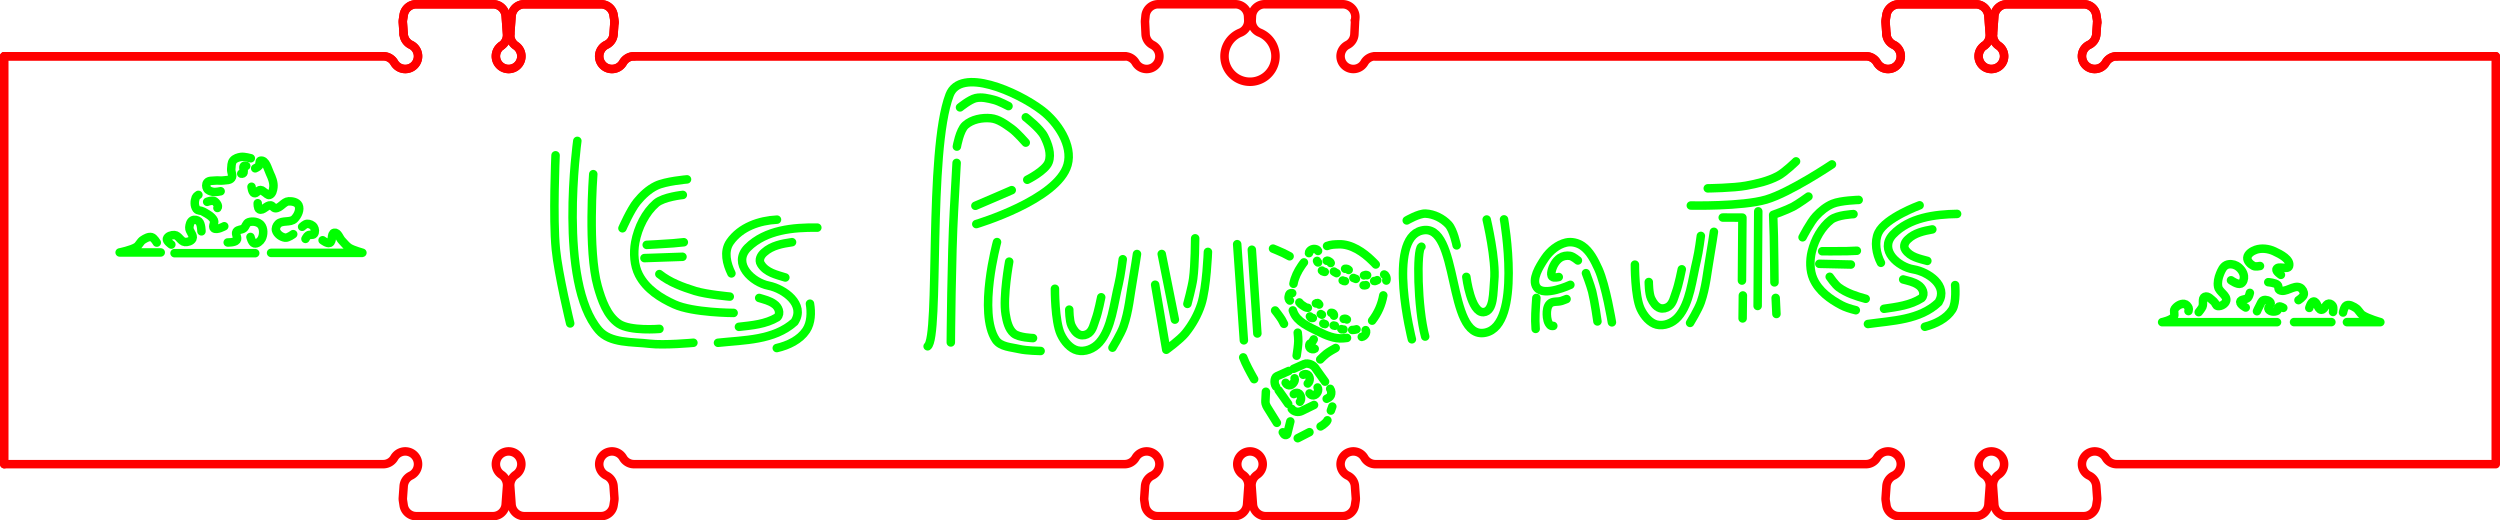 <?xml version="1.0" encoding="UTF-8" standalone="no"?>
<!-- Created with Inkscape (http://www.inkscape.org/) -->

<svg
   width="147.095mm"
   height="30.62mm"
   viewBox="0 0 147.095 30.62"
   version="1.1"
   id="svg5"
   inkscape:version="1.3 (0e150ed6c4, 2023-07-21)"
   sodipodi:docname="merge_0.svg"
   xml:space="preserve"
   xmlns:inkscape="http://www.inkscape.org/namespaces/inkscape"
   xmlns:sodipodi="http://sodipodi.sourceforge.net/DTD/sodipodi-0.dtd"
   xmlns="http://www.w3.org/2000/svg"
   xmlns:svg="http://www.w3.org/2000/svg"
   xmlns:ns3="svglink"
   xmlns:ns4="svglink:origin"><sodipodi:namedview
     id="namedview7"
     pagecolor="#ffffff"
     bordercolor="#666666"
     borderopacity="1.0"
     inkscape:pageshadow="2"
     inkscape:pageopacity="0"
     inkscape:pagecheckerboard="false"
     inkscape:document-units="mm"
     showgrid="false"
     inkscape:zoom="3.5723513"
     inkscape:cx="356.76783"
     inkscape:cy="113.23075"
     inkscape:window-width="1916"
     inkscape:window-height="1037"
     inkscape:window-x="0"
     inkscape:window-y="0"
     inkscape:window-maximized="1"
     inkscape:current-layer="g10446"
     inkscape:showpageshadow="2"
     inkscape:deskcolor="#ffffff" /><defs
     id="defs2" /><g
     inkscape:label="Layer 1"
     inkscape:groupmode="layer"
     id="g10446"
     transform="translate(131.126,-176.799)"><g
       inkscape:label="svglink:../art_0.svg"
       ns3:href="../art_0.svg"
       ns4:x="-122.26554"
       ns4:y="195.09444"
       ns3:image-svg-dpi="200"
       ns3:image-height="23.685738"
       ns3:image-width="139.5341"
       id="g152"
       transform="translate(-2.07,-13.709)"><sodipodi:namedview
         id="namedview4"
         pagecolor="#ffffff"
         bordercolor="#666666"
         borderopacity="1.0"
         inkscape:pageshadow="2"
         inkscape:pageopacity="0"
         inkscape:pagecheckerboard="false"
         inkscape:document-units="mm"
         showgrid="false"
         inkscape:zoom="0.97657589"
         inkscape:cx="153.59789"
         inkscape:cy="140.79807"
         inkscape:window-width="1920"
         inkscape:window-height="1080"
         inkscape:window-x="0"
         inkscape:window-y="0"
         inkscape:window-maximized="1"
         inkscape:current-layer="g50406"
         inkscape:showpageshadow="2"
         inkscape:deskcolor="#ffffff"
         transform="translate(-122.266, 195.094)" /><defs
         id="defs4"
         transform="translate(-122.266, 195.094)"><sodipodi:namedview
   id="namedview2"
   pagecolor="#ffffff"
   bordercolor="#666666"
   borderopacity="1.0"
   inkscape:pageshadow="2"
   inkscape:pageopacity="0"
   inkscape:pagecheckerboard="false"
   inkscape:document-units="mm"
   showgrid="false"
   inkscape:zoom="45.050496"
   inkscape:cx="13.573657"
   inkscape:cy="23.895408"
   inkscape:window-width="1920"
   inkscape:window-height="1080"
   inkscape:window-x="0"
   inkscape:window-y="0"
   inkscape:window-maximized="1"
   inkscape:current-layer="layer1"
   inkscape:showpageshadow="2"
   inkscape:deskcolor="#ffffff"
   transform="translate(-41.297, 118.978)" />&#10;  <defs
   id="defs3"
   transform="translate(-41.297, 118.978)">&#10;    <clipPath
   clipPathUnits="userSpaceOnUse"
   id="clipPath2">&#10;      <path
   d="m -89.349,133.477 17.321,10 17.32,-10 v -20 l -17.32,-10 -17.321,10 v 20"
   class="s1"
   id="path2"
   style="fill:none;fill-opacity:1;stroke:#000000;stroke-width:0.1;stroke-linecap:round;stroke-linejoin:round;stroke-dasharray:none" />&#10;    </clipPath>&#10;  </defs>&#10;  &#10;<sodipodi:namedview
   id="namedview1"
   pagecolor="#ffffff"
   bordercolor="#666666"
   borderopacity="1.0"
   inkscape:pageshadow="2"
   inkscape:pageopacity="0"
   inkscape:pagecheckerboard="false"
   inkscape:document-units="mm"
   showgrid="false"
   inkscape:zoom="31.855511"
   inkscape:cx="34.483829"
   inkscape:cy="15.460433"
   inkscape:window-width="1920"
   inkscape:window-height="1080"
   inkscape:window-x="0"
   inkscape:window-y="0"
   inkscape:window-maximized="1"
   inkscape:current-layer="layer1"
   inkscape:showpageshadow="2"
   inkscape:deskcolor="#ffffff"
   transform="translate(41.224, 134.879)" /><defs
   id="defs1"
   transform="translate(41.224, 134.879)"><clipPath
     clipPathUnits="userSpaceOnUse"
     id="clipPath4244"><path
       d="m -89.349,133.477 17.321,10 17.32,-10 v -20 l -17.32,-10 -17.321,10 v 20"
       class="s1"
       id="path4246"
       style="fill:none;fill-opacity:1;stroke:#000000;stroke-width:0.1;stroke-linecap:round;stroke-linejoin:round;stroke-dasharray:none" /></clipPath></defs>&#10;    &#10;    &#10;    &#10;    &#10;    &#10;    &#10;    &#10;    &#10;    &#10;    &#10;    &#10;    &#10;  </defs><g
         inkscape:label="Layer 1"
         inkscape:groupmode="layer"
         id="g50406"
         transform="translate(-7.341,57.19)"><path
           style="fill:none;stroke:#00ff00;stroke-width:0.5;stroke-linecap:round;stroke-linejoin:round;stroke-dasharray:none"
           d="m -112.258,148.172 h -2.417 c 0,0 0.696,-0.139 0.987,-0.326 0.159,-0.102 0.226,-0.314 0.386,-0.414 0.15,-0.095 0.336,-0.205 0.507,-0.161 0.143,0.037 0.304,0.321 0.304,0.321"
           id="path19709"
           sodipodi:nodetypes="ccaaac" /><path
           style="fill:none;stroke:#00ff00;stroke-width:0.5;stroke-linecap:round;stroke-linejoin:round;stroke-dasharray:none"
           d="m -111.634,147.707 c 0,0 -0.292,-0.197 -0.261,-0.336 0.037,-0.162 0.28,-0.234 0.447,-0.223 0.245,0.015 0.368,0.387 0.613,0.409 0.16,0.014 0.374,-0.048 0.443,-0.193 0.098,-0.206 -0.2,-0.432 -0.183,-0.659 0.012,-0.155 0.053,-0.351 0.19,-0.424 0.11,-0.059 0.277,-0.023 0.37,0.061 0.15,0.136 0.154,0.587 0.154,0.587"
           id="path19711"
           sodipodi:nodetypes="caaaaaaac" /><path
           style="fill:none;stroke:#00ff00;stroke-width:0.5;stroke-linecap:round;stroke-linejoin:round;stroke-dasharray:none"
           d="m -108.52,146.63 c 0,0 -0.446,0.25 -0.605,0.12 -0.119,-0.098 0.066,-0.324 -9.8e-4,-0.463 -0.121,-0.253 -0.411,-0.389 -0.654,-0.528 -0.115,-0.066 -0.294,-0.033 -0.373,-0.14 -0.136,-0.184 -0.124,-0.471 -0.042,-0.684 0.026,-0.067 0.153,-0.151 0.153,-0.151"
           id="path19713"
           sodipodi:nodetypes="caaaaac" /><path
           style="fill:none;stroke:#00ff00;stroke-width:0.5;stroke-linecap:round;stroke-linejoin:round;stroke-dasharray:none"
           d="m -109.526,145.193 c 0,0 0.294,-0.114 0.416,-0.045 0.13,0.074 0.284,0.293 0.189,0.408"
           id="path19715"
           sodipodi:nodetypes="cac" /><path
           style="fill:none;stroke:#00ff00;stroke-width:0.5;stroke-linecap:round;stroke-linejoin:round;stroke-dasharray:none"
           d="m -108.734,144.571 c 0,0 -0.304,0.066 -0.452,0.035 -0.127,-0.027 -0.278,-0.072 -0.344,-0.185 -0.062,-0.106 -0.069,-0.272 0.008,-0.368 0.099,-0.123 0.304,-0.09 0.46,-0.11 0.16,-0.02 0.323,0.017 0.482,-0.006 0.166,-0.024 0.385,-0.001 0.485,-0.137 0.106,-0.143 -0.031,-0.356 -0.014,-0.534 0.017,-0.17 0.004,-0.368 0.112,-0.501 0.107,-0.132 0.295,-0.189 0.463,-0.214 0.192,-0.028 0.576,0.08 0.576,0.08"
           id="path19719"
           sodipodi:nodetypes="caaaaaaaaac" /><path
           style="fill:none;stroke:#00ff00;stroke-width:0.5;stroke-linecap:round;stroke-linejoin:round;stroke-dasharray:none"
           d="m -107.519,143.536 c 0.342,0.052 -0.082,-0.571 0.291,-0.454"
           id="path19721"
           sodipodi:nodetypes="caac" /><path
           style="fill:none;stroke:#00ff00;stroke-width:0.5;stroke-linecap:round;stroke-linejoin:round;stroke-dasharray:none"
           d="m -106.7,143.222 c 0,0 0.169,-0.075 0.223,-0.146 0.065,-0.085 -0.009,-0.288 0.097,-0.305 0.306,-0.05 0.416,0.471 0.548,0.752 0.118,0.252 0.235,0.532 0.205,0.809 -0.019,0.17 -0.068,0.405 -0.23,0.457 -0.1,0.032 -0.186,-0.095 -0.278,-0.146 -0.084,-0.047 -0.153,-0.144 -0.25,-0.147 -0.139,-0.005 -0.243,0.235 -0.374,0.186 -0.127,-0.048 -0.156,-0.376 -0.156,-0.376"
           id="path19723"
           sodipodi:nodetypes="caaaaaaaac" /><path
           style="fill:none;stroke:#00ff00;stroke-width:0.5;stroke-linecap:round;stroke-linejoin:round;stroke-dasharray:none"
           d="m -106.551,145.275 c 0,0 -0.013,0.302 0.097,0.36 0.208,0.11 0.431,-0.26 0.665,-0.235 0.106,0.012 0.165,0.166 0.272,0.171 0.295,0.012 0.492,-0.393 0.787,-0.408 0.208,-0.01 0.489,0.044 0.58,0.231 0.122,0.252 -0.043,0.605 -0.24,0.804 -0.236,0.238 -0.723,0.06 -0.96,0.297 -0.096,0.096 -0.161,0.259 -0.121,0.388 0.068,0.217 0.312,0.392 0.538,0.42 0.17,0.021 0.47,-0.208 0.47,-0.208"
           id="path19725"
           sodipodi:nodetypes="caaaaaaaaac" /><path
           style="fill:none;stroke:#00ff00;stroke-width:0.5;stroke-linecap:round;stroke-linejoin:round;stroke-dasharray:none"
           d="m -108.317,147.584 c 0,0 0.415,0.011 0.525,-0.132 0.103,-0.134 -0.098,-0.363 -0.008,-0.506 0.083,-0.131 0.301,-0.097 0.424,-0.192 0.121,-0.094 0.143,-0.308 0.288,-0.359 0.232,-0.083 0.563,-0.033 0.724,0.154 0.178,0.208 0.17,0.577 0.044,0.819 -0.079,0.151 -0.268,0.31 -0.433,0.27 -0.142,-0.035 -0.224,-0.378 -0.224,-0.378"
           id="path19727"
           sodipodi:nodetypes="caaaaaaac" /><path
           style="fill:none;stroke:#00ff00;stroke-width:0.5;stroke-linecap:round;stroke-linejoin:round;stroke-dasharray:none"
           d="m -103.938,146.662 c 0,0 0.178,-0.17 0.292,-0.175 0.146,-0.007 0.317,0.068 0.396,0.191 0.073,0.114 0.091,0.3 0.007,0.407 -0.072,0.093 -0.246,0.015 -0.344,0.08 -0.072,0.047 -0.154,0.208 -0.154,0.208"
           id="path19729"
           sodipodi:nodetypes="caaaac" /><path
           style="fill:none;stroke:#00ff00;stroke-width:0.5;stroke-linecap:round;stroke-linejoin:round;stroke-dasharray:none"
           d="m -102.733,147.454 c 0,0 0.278,0.215 0.415,0.158 0.203,-0.083 0.057,-0.562 0.274,-0.599 0.214,-0.036 0.298,0.315 0.451,0.469 0.139,0.14 0.257,0.308 0.423,0.414 0.239,0.152 0.823,0.301 0.794,0.301 h -5.389"
           id="path19731"
           sodipodi:nodetypes="caaaasc" /><path
           style="fill:none;stroke:#00ff00;stroke-width:0.5;stroke-linecap:round;stroke-linejoin:round;stroke-dasharray:none"
           d="m -111.445,148.214 h 4.745"
           id="path19733"
           sodipodi:nodetypes="cc" /><path
           style="fill:none;stroke:#00ff00;stroke-width:0.5;stroke-linecap:round;stroke-linejoin:round;stroke-dasharray:none"
           d="M 12.261,152.274 H 5.501 c 0,0 0.535,-0.111 0.683,-0.314 0.092,-0.127 -0.034,-0.337 0.055,-0.466 0.121,-0.175 0.354,-0.323 0.565,-0.294 0.116,0.016 0.212,0.131 0.256,0.24 0.022,0.056 -0.01,0.181 -0.01,0.181"
           id="path19466"
           sodipodi:nodetypes="ccaaaac" /><path
           style="fill:none;stroke:#00ff00;stroke-width:0.5;stroke-linecap:round;stroke-linejoin:round;stroke-dasharray:none"
           d="m 7.653,151.686 c 0,0 0.167,-0.201 0.219,-0.319 0.081,-0.184 -0.045,-0.504 0.138,-0.587 0.187,-0.085 0.385,0.159 0.544,0.288 0.086,0.07 0.103,0.239 0.213,0.257 0.194,0.032 0.454,-0.119 0.502,-0.31 0.078,-0.307 -0.414,-0.513 -0.473,-0.824 -0.048,-0.253 0.013,-0.526 0.11,-0.764 0.08,-0.196 0.181,-0.425 0.373,-0.515 0.18,-0.084 0.42,-0.057 0.594,0.04 0.219,0.121 0.411,0.361 0.44,0.61 0.019,0.16 -0.037,0.38 -0.184,0.446 -0.185,0.083 -0.576,-0.199 -0.576,-0.199"
           id="path19468"
           sodipodi:nodetypes="caaaaaaaaaaac" /><path
           style="fill:none;stroke:#00ff00;stroke-width:0.5;stroke-linecap:round;stroke-linejoin:round;stroke-dasharray:none"
           d="m 11.258,148.969 c 0,0 -0.261,0.055 -0.372,0 -0.184,-0.091 -0.389,-0.285 -0.372,-0.49 0.019,-0.225 0.281,-0.39 0.495,-0.465 0.343,-0.12 0.758,-0.065 1.088,0.089 0.374,0.174 0.983,0.481 0.871,0.877 -0.069,0.244 -0.657,-0.06 -0.74,0.18 -0.046,0.133 0.262,0.33 0.262,0.33"
           id="path19470"
           sodipodi:nodetypes="caaaaaac" /><path
           style="fill:none;stroke:#00ff00;stroke-width:0.5;stroke-linecap:round;stroke-linejoin:round;stroke-dasharray:none"
           d="m 11.745,149.922 c 0,0 0.411,0.03 0.549,0.161 0.076,0.072 0.016,0.241 0.105,0.296 0.347,0.216 0.855,-0.328 1.218,-0.14 0.136,0.07 0.239,0.251 0.22,0.402 -0.019,0.153 -0.314,0.337 -0.314,0.337"
           id="path19472"
           sodipodi:nodetypes="caaaac" /><path
           style="fill:none;stroke:#00ff00;stroke-width:0.5;stroke-linecap:round;stroke-linejoin:round;stroke-dasharray:none"
           d="m 14.159,151.436 c 0,0 0.099,-0.368 0.25,-0.381 0.222,-0.018 0.232,0.476 0.455,0.491 0.191,0.013 0.252,-0.352 0.443,-0.366 0.09,-0.007 0.186,0.062 0.232,0.14 0.06,0.101 0.017,0.353 0.017,0.353"
           id="path19474"
           sodipodi:nodetypes="caaaac" /><path
           style="fill:none;stroke:#00ff00;stroke-width:0.5;stroke-linecap:round;stroke-linejoin:round;stroke-dasharray:none"
           d="m 16.144,151.707 c 0,0 0.064,-0.36 0.208,-0.423 0.171,-0.076 0.379,0.058 0.539,0.154 0.165,0.099 0.24,0.309 0.4,0.417 0.312,0.21 1.049,0.417 1.049,0.417 h -1.966"
           id="path19476"
           sodipodi:nodetypes="caaacc" /><path
           style="fill:none;stroke:#00ff00;stroke-width:0.5;stroke-linecap:round;stroke-linejoin:round;stroke-dasharray:none"
           d="M 15.459,152.27 H 13.262"
           id="path19478"
           sodipodi:nodetypes="cc" /><path
           style="fill:none;stroke:#00ff00;stroke-width:0.5;stroke-linecap:round;stroke-linejoin:round;stroke-dasharray:none"
           d="m 10.664,150.55 c 0,0 -0.047,0.211 -0.116,0.288 -0.114,0.126 -0.423,0.071 -0.45,0.239 -0.025,0.153 0.322,0.336 0.322,0.336"
           id="path19480"
           sodipodi:nodetypes="caac" /><path
           style="fill:none;stroke:#00ff00;stroke-width:0.5;stroke-linecap:round;stroke-linejoin:round;stroke-dasharray:none"
           d="m 11.081,151.63 c 0,0 0.093,-0.218 0.154,-0.319 0.069,-0.117 0.108,-0.292 0.238,-0.332 0.138,-0.043 0.342,0.019 0.407,0.148 0.061,0.122 -0.189,0.277 -0.117,0.393 0.089,0.143 0.35,0.165 0.499,0.086 0.081,-0.043 0.031,-0.214 0.115,-0.251 0.08,-0.036 0.252,0.078 0.252,0.078"
           id="path19482"
           sodipodi:nodetypes="caaaaaac" /><path
           style="fill:none;stroke:#00ff00;stroke-width:0.5;stroke-linecap:round;stroke-linejoin:round;stroke-dasharray:none"
           d="m -22.23,145.41 c 0,0 3.008,0.067 4.43,-0.349 1.405,-0.411 3.875,-2.071 3.875,-2.071"
           id="path42893"
           sodipodi:nodetypes="cac" /><path
           style="fill:none;stroke:#00ff00;stroke-width:0.5;stroke-linecap:round;stroke-linejoin:round;stroke-dasharray:none"
           d="m -18.263,145.752 -0.036,5.569"
           id="path42895"
           sodipodi:nodetypes="cc" /><path
           style="fill:none;stroke:#00ff00;stroke-width:0.5;stroke-linecap:round;stroke-linejoin:round;stroke-dasharray:none"
           d="m -21.234,144.4 c 0,0 1.516,-0.019 2.257,-0.156 0.643,-0.119 1.298,-0.268 1.873,-0.572 0.405,-0.214 1.065,-0.859 1.065,-0.859"
           id="path32782"
           sodipodi:nodetypes="caac" /><path
           style="fill:none;stroke:#00ff00;stroke-width:0.5;stroke-linecap:round;stroke-linejoin:round;stroke-dasharray:none"
           d="m -17.309,149.934 c 0,0 -0.016,-1.812 -0.036,-2.717 -0.009,-0.419 -0.04,-1.256 -0.04,-1.256 0,0 0.794,-0.282 1.166,-0.479 0.321,-0.17 0.91,-0.6 0.91,-0.6"
           id="path32784"
           sodipodi:nodetypes="cacac" /><path
           style="fill:none;stroke:#00ff00;stroke-width:0.5;stroke-linecap:round;stroke-linejoin:round;stroke-dasharray:none"
           d="m -19.222,149.827 0.027,-3.705 -1.158,-0.005"
           id="path32786"
           sodipodi:nodetypes="ccc" /><path
           style="fill:none;stroke:#00ff00;stroke-width:0.5;stroke-linecap:round;stroke-linejoin:round;stroke-dasharray:none"
           d="m -19.168,150.702 -0.015,1.352"
           id="path32788"
           sodipodi:nodetypes="cc" /><path
           style="fill:none;stroke:#00ff00;stroke-width:0.5;stroke-linecap:round;stroke-linejoin:round;stroke-dasharray:none"
           d="m -17.238,150.846 0.045,0.947"
           id="path32790"
           sodipodi:nodetypes="cc" /><path
           style="fill:none;stroke:#00ff00;stroke-width:0.5;stroke-linecap:round;stroke-linejoin:round;stroke-dasharray:none"
           d="m -67.135,153.693 c 0.726,-0.534 0.015,-11.46 1.291,-14.786 0.638,-1.663 3.962,-0.209 5.427,0.901 0.938,0.711 1.837,2.067 1.515,3.207 -0.583,2.065 -5.37,3.487 -5.37,3.487"
           id="path42859"
           sodipodi:nodetypes="csaac" /><path
           style="fill:none;stroke:#00ff00;stroke-width:0.5;stroke-linecap:round;stroke-linejoin:round;stroke-dasharray:none"
           d="m -65.771,153.468 c 0,0 0.037,-5.161 0.187,-7.784 0.055,-0.953 0.113,-2.015 0.155,-2.782"
           id="path30538"
           sodipodi:nodetypes="csc" /><path
           style="fill:none;stroke:#00ff00;stroke-width:0.5;stroke-linecap:round;stroke-linejoin:round;stroke-dasharray:none"
           d="m -61.361,140.22 c 0,0 0.847,0.653 1.082,1.114 0.234,0.459 0.442,1.039 0.264,1.522 -0.189,0.51 -1.258,1.039 -1.258,1.039"
           id="path30540"
           sodipodi:nodetypes="caac" /><path
           style="fill:none;stroke:#00ff00;stroke-width:0.5;stroke-linecap:round;stroke-linejoin:round;stroke-dasharray:none"
           d="m -65.415,141.944 c 0,0 0.164,-0.957 0.498,-1.258 0.387,-0.347 0.984,-0.46 1.498,-0.41 0.452,0.044 0.85,0.343 1.22,0.608 0.318,0.228 0.837,0.826 0.837,0.826"
           id="path30544"
           sodipodi:nodetypes="caaac" /><path
           style="fill:none;stroke:#00ff00;stroke-width:0.5;stroke-linecap:round;stroke-linejoin:round;stroke-dasharray:none"
           d="m -64.325,145.427 c 0.203,-0.08 2.139,-0.921 2.139,-0.921"
           id="path30546"
           sodipodi:nodetypes="cc" /><path
           style="fill:none;stroke:#00ff00;stroke-width:0.5;stroke-linecap:round;stroke-linejoin:round;stroke-dasharray:none"
           d="m -65.229,139.637 c 0,0 0.574,-0.469 0.922,-0.547 0.357,-0.079 0.737,0.016 1.091,0.107 0.295,0.077 0.839,0.365 0.839,0.365"
           id="path30548"
           sodipodi:nodetypes="caac" /><path
           style="fill:none;stroke:#00ff00;stroke-width:0.5;stroke-linecap:round;stroke-linejoin:round;stroke-dasharray:none"
           d="m -63.052,147.561 c 0,0 -1.135,4.165 -0.071,5.753 0.279,0.416 0.909,0.431 1.394,0.545 0.404,0.095 1.241,0.11 1.241,0.11"
           id="path42875"
           sodipodi:nodetypes="caac" /><path
           style="fill:none;stroke:#00ff00;stroke-width:0.5;stroke-linecap:round;stroke-linejoin:round;stroke-dasharray:none"
           d="m -60.934,153.211 c 0,0 -0.836,-0.023 -1.133,-0.274 -0.311,-0.263 -0.411,-0.723 -0.479,-1.125 -0.172,-1.021 0.211,-3.1 0.211,-3.1"
           id="path31073"
           sodipodi:nodetypes="caac" /><path
           style="fill:none;stroke:#00ff00;stroke-width:0.5;stroke-linecap:round;stroke-linejoin:round;stroke-dasharray:none"
           d="m -59.645,150.307 c 0,0 -0.013,1.904 0.345,2.675 0.21,0.453 0.572,0.856 0.971,0.954 0.44,0.108 0.962,-0.081 1.302,-0.47 0.723,-0.825 0.842,-2.262 1.134,-3.454 0.115,-0.469 0.239,-1.442 0.239,-1.442"
           id="path42877"
           sodipodi:nodetypes="caaaac" /><path
           style="fill:none;stroke:#00ff00;stroke-width:0.5;stroke-linecap:round;stroke-linejoin:round;stroke-dasharray:none"
           d="m -58.802,151.535 c 0,0 9.8e-5,0.656 0.135,0.942 0.106,0.224 0.267,0.469 0.5,0.545 0.166,0.055 0.375,0.005 0.515,-0.103 0.238,-0.184 0.299,-0.531 0.404,-0.817 0.154,-0.417 0.326,-1.294 0.326,-1.294"
           id="path31602"
           sodipodi:nodetypes="caaaac" /><path
           style="fill:none;stroke:#00ff00;stroke-width:0.5;stroke-linecap:round;stroke-linejoin:round;stroke-dasharray:none"
           d="m -56.26,153.775 c 0,0 0.493,-0.807 0.649,-1.25 0.315,-0.894 0.391,-1.856 0.559,-2.789 0.088,-0.489 0.235,-1.472 0.235,-1.472"
           id="path31604"
           sodipodi:nodetypes="caac" /><path
           style="fill:none;stroke:#00ff00;stroke-width:0.5;stroke-linecap:round;stroke-linejoin:round;stroke-dasharray:none"
           d="m -53.748,150.07 0.653,3.827 c 0,0 0.812,-0.586 1.124,-0.972 0.406,-0.502 0.733,-1.083 0.933,-1.698 0.321,-0.987 0.395,-3.089 0.395,-3.089"
           id="path42879"
           sodipodi:nodetypes="ccaac" /><path
           style="fill:none;stroke:#00ff00;stroke-width:0.5;stroke-linecap:round;stroke-linejoin:round;stroke-dasharray:none"
           d="m -52.587,152.125 -0.775,-3.863"
           id="path31628"
           sodipodi:nodetypes="cc" /><path
           style="fill:none;stroke:#00ff00;stroke-width:0.5;stroke-linecap:round;stroke-linejoin:round;stroke-dasharray:none"
           d="m -51.85,151.199 c 0,0 0.27,-0.984 0.339,-1.488 0.108,-0.784 0.117,-2.371 0.117,-2.371"
           id="path31632"
           sodipodi:nodetypes="cac" /><path
           style="fill:none;stroke:#00ff00;stroke-width:0.5;stroke-linecap:round;stroke-linejoin:round;stroke-dasharray:none"
           d="m -48.528,153.343 -0.394,-5.658"
           id="path42881"
           sodipodi:nodetypes="cc" /><path
           style="fill:none;stroke:#00ff00;stroke-width:0.5;stroke-linecap:round;stroke-linejoin:round;stroke-dasharray:none"
           d="m -48.06,148.011 0.326,4.93"
           id="path31640" /><path
           style="fill:none;stroke:#00ff00;stroke-width:0.5;stroke-linecap:round;stroke-linejoin:round;stroke-dasharray:none"
           d="m -38.642,153.282 c 0,0 -1.496,-5.896 0.57,-6.399 2.285,-0.557 1.446,6.479 3.749,6.01 2.191,-0.446 1.102,-6.668 1.102,-6.668"
           id="path42885"
           sodipodi:nodetypes="caac" /><path
           style="fill:none;stroke:#00ff00;stroke-width:0.5;stroke-linecap:round;stroke-linejoin:round;stroke-dasharray:none"
           d="m -37.86,153.122 c -0.457,-1.698 -0.51,-5.147 -0.22,-5.288"
           id="path32193"
           sodipodi:nodetypes="cc" /><path
           style="fill:none;stroke:#00ff00;stroke-width:0.5;stroke-linecap:round;stroke-linejoin:round;stroke-dasharray:none"
           d="m -35.439,149.608 c 0,0 0.264,2.127 1.01,2.076 0.63,-0.043 0.564,-1.202 0.631,-1.854 0.124,-1.202 -0.443,-3.597 -0.443,-3.597"
           id="path32195"
           sodipodi:nodetypes="caac" /><path
           style="fill:none;stroke:#00ff00;stroke-width:0.5;stroke-linecap:round;stroke-linejoin:round;stroke-dasharray:none"
           d="m -38.945,146.288 c 0,0 0.716,-0.421 1.109,-0.402 0.496,0.024 1.007,0.279 1.345,0.643 0.3,0.322 0.483,1.227 0.483,1.227"
           id="path32205"
           sodipodi:nodetypes="caac" /><path
           style="fill:none;stroke:#00ff00;stroke-width:0.5;stroke-linecap:round;stroke-linejoin:round;stroke-dasharray:none"
           d="m -29.317,150.076 c 0,0 -1.571,0.738 -1.978,0.152 -0.324,-0.466 0.156,-1.229 0.473,-1.705 0.301,-0.451 0.762,-0.819 1.25,-0.932 0.32,-0.074 0.682,0.009 0.961,0.199 0.436,0.297 0.713,0.844 0.945,1.357 0.438,0.968 0.793,3.138 0.793,3.138"
           id="path42887"
           sodipodi:nodetypes="caaaaac" /><path
           style="fill:none;stroke:#00ff00;stroke-width:0.5;stroke-linecap:round;stroke-linejoin:round;stroke-dasharray:none"
           d="m -31.318,150.849 c -0.042,0.607 -0.093,1.213 -0.042,1.821"
           id="path42889"
           sodipodi:nodetypes="cc" /><path
           style="fill:none;stroke:#00ff00;stroke-width:0.5;stroke-linecap:round;stroke-linejoin:round;stroke-dasharray:none"
           d="m -30.001,149.617 c 0,0 -0.283,0.072 -0.376,-0.011 -0.082,-0.072 -0.069,-0.215 -0.047,-0.321 0.063,-0.303 0.235,-0.613 0.491,-0.791 0.166,-0.115 0.396,-0.154 0.596,-0.121 0.177,0.029 0.463,0.271 0.463,0.271"
           id="path32752"
           sodipodi:nodetypes="caaaac" /><path
           style="fill:none;stroke:#00ff00;stroke-width:0.5;stroke-linecap:round;stroke-linejoin:round;stroke-dasharray:none"
           d="m -27.724,152.231 c 0,0 -0.164,-1.181 -0.31,-1.755 -0.095,-0.372 -0.367,-1.086 -0.367,-1.086"
           id="path32754"
           sodipodi:nodetypes="cac" /><path
           style="fill:none;stroke:#00ff00;stroke-width:0.5;stroke-linecap:round;stroke-linejoin:round;stroke-dasharray:none"
           d="m -30.323,152.494 c 0,0 -0.116,0.013 -0.157,-0.022 -0.173,-0.146 -0.217,-0.423 -0.223,-0.655 -0.006,-0.219 0.024,-0.481 0.178,-0.631 0.166,-0.162 0.447,-0.091 0.666,-0.157 0.108,-0.032 0.317,-0.116 0.317,-0.116"
           id="path32758"
           sodipodi:nodetypes="caaaac" /><path
           style="fill:none;stroke:#00ff00;stroke-width:0.5;stroke-linecap:round;stroke-linejoin:round;stroke-dasharray:none"
           d="m -25.52,148.888 c 0,0 -0.012,1.852 0.335,2.602 0.204,0.44 0.556,0.833 0.944,0.928 0.428,0.105 0.935,-0.079 1.266,-0.457 0.703,-0.802 0.819,-2.2 1.102,-3.36 0.112,-0.456 0.233,-1.403 0.233,-1.403"
           id="path32768"
           sodipodi:nodetypes="caaaac" /><path
           style="fill:none;stroke:#00ff00;stroke-width:0.5;stroke-linecap:round;stroke-linejoin:round;stroke-dasharray:none"
           d="m -24.704,149.911 c 0,0 9.2e-5,0.677 0.139,0.972 0.109,0.231 0.276,0.484 0.516,0.563 0.172,0.057 0.388,0.005 0.532,-0.106 0.246,-0.19 0.309,-0.548 0.418,-0.843 0.159,-0.43 0.337,-1.335 0.337,-1.335"
           id="path32770"
           sodipodi:nodetypes="caaaac" /><path
           style="fill:none;stroke:#00ff00;stroke-width:0.5;stroke-linecap:round;stroke-linejoin:round;stroke-dasharray:none"
           d="m -22.274,152.317 c 0,0 0.48,-0.784 0.631,-1.216 0.306,-0.87 0.38,-1.805 0.543,-2.713 0.086,-0.476 0.228,-1.431 0.228,-1.431"
           id="path32772"
           sodipodi:nodetypes="caac" /><path
           style="fill:none;stroke:#00ff00;stroke-width:0.5;stroke-linecap:round;stroke-linejoin:round;stroke-dasharray:none"
           d="m -12.522,151.571 c -0.323,-0.079 -0.626,-0.177 -0.855,-0.299 -0.64,-0.341 -1.323,-0.815 -1.648,-1.555 -0.207,-0.471 -0.212,-1.083 -0.088,-1.597 0.178,-0.737 0.59,-1.45 1.129,-1.87 0.379,-0.295 1.326,-0.334 1.326,-0.334"
           id="path11684"
           sodipodi:nodetypes="csaaac" /><path
           style="fill:none;stroke:#00ff00;stroke-width:0.5;stroke-linecap:round;stroke-linejoin:round;stroke-dasharray:none"
           d="m -14.671,148.841 1.859,0.042"
           id="path11694"
           sodipodi:nodetypes="cc" /><path
           style="fill:none;stroke:#00ff00;stroke-width:0.5;stroke-linecap:round;stroke-linejoin:round;stroke-dasharray:none"
           d="m -11.94,150.899 c -0.554,-0.15 -1.122,-0.335 -1.584,-0.672 -0.222,-0.162 -0.535,-0.623 -0.535,-0.623"
           id="path33428"
           sodipodi:nodetypes="cac" /><path
           style="fill:none;stroke:#00ff00;stroke-width:0.5;stroke-linecap:round;stroke-linejoin:round;stroke-dasharray:none"
           d="m -14.5,148.1 c 0,0 0.968,0.006 1.452,-0.005 0.196,-0.004 0.587,-0.024 0.587,-0.024"
           id="path33432"
           sodipodi:nodetypes="cac" /><path
           style="fill:none;stroke:#00ff00;stroke-width:0.5;stroke-linecap:round;stroke-linejoin:round;stroke-dasharray:none"
           d="m -15.656,147.28 c 0,0 0.454,-0.887 0.789,-1.247 0.277,-0.298 0.606,-0.571 0.982,-0.726 0.477,-0.197 1.531,-0.226 1.531,-0.226"
           id="path33434"
           sodipodi:nodetypes="caac" /><path
           style="fill:none;stroke:#00ff00;stroke-width:0.5;stroke-linecap:round;stroke-linejoin:round;stroke-dasharray:none"
           d="m -11.809,152.382 c 1.421,-0.202 3.054,-0.224 4.156,-1.277 0.591,-0.986 -0.625,-1.795 -1.475,-1.938 -0.9,-0.141 -2.05,-1.137 -1.212,-2.044 0.96,-1.006 2.462,-1.196 3.777,-1.219"
           id="path42897"
           sodipodi:nodetypes="caaaaaaaac" /><path
           style="fill:none;stroke:#00ff00;stroke-width:0.5;stroke-linecap:round;stroke-linejoin:round;stroke-dasharray:none"
           d="m -10.863,151.487 c 0.758,-0.11 1.555,-0.205 2.213,-0.629 0.228,-0.244 0.043,-0.623 -0.205,-0.774 -0.261,-0.182 -0.58,-0.241 -0.881,-0.324"
           id="path34576"
           sodipodi:nodetypes="caaac" /><path
           style="fill:none;stroke:#00ff00;stroke-width:0.5;stroke-linecap:round;stroke-linejoin:round;stroke-dasharray:none"
           d="m -8.314,148.668 c -0.463,-0.13 -1.007,-0.223 -1.295,-0.659 -0.144,-0.212 -0.013,-0.464 0.155,-0.614 0.384,-0.371 0.928,-0.49 1.433,-0.58"
           id="path34578"
           sodipodi:nodetypes="caaac" /><path
           style="fill:none;stroke:#00ff00;stroke-width:0.5;stroke-linecap:round;stroke-linejoin:round;stroke-dasharray:none"
           d="m -11.044,148.781 c -0.27,-0.512 -0.407,-1.243 -0.147,-1.779 0.423,-0.872 2.423,-1.604 2.423,-1.604"
           id="path34580"
           sodipodi:nodetypes="cac" /><path
           style="fill:none;stroke:#00ff00;stroke-width:0.5;stroke-linecap:round;stroke-linejoin:round;stroke-dasharray:none"
           d="m -8.46,152.544 c 0.622,-0.164 1.274,-0.474 1.613,-1.01 0.258,-0.409 0.168,-1.442 0.168,-1.442"
           id="path34582"
           sodipodi:nodetypes="cac" /><path
           style="fill:none;stroke:#00ff00;stroke-width:0.5;stroke-linecap:round;stroke-linejoin:round;stroke-dasharray:none"
           d="m -79.47,153.487 c 1.532,-0.167 3.285,-0.132 4.503,-1.225 0.666,-1.038 -0.612,-1.951 -1.519,-2.135 -0.961,-0.183 -2.162,-1.295 -1.234,-2.239 1.064,-1.047 2.682,-1.198 4.094,-1.176"
           id="path42897-1"
           sodipodi:nodetypes="caaaaaaaac" /><path
           style="fill:none;stroke:#00ff00;stroke-width:0.5;stroke-linecap:round;stroke-linejoin:round;stroke-dasharray:none"
           d="m -78.238,152.548 c 0.769,-0.086 1.575,-0.155 2.253,-0.56 0.238,-0.238 0.063,-0.625 -0.182,-0.785 -0.257,-0.191 -0.578,-0.261 -0.879,-0.355"
           id="path34576-2"
           sodipodi:nodetypes="caaac" /><path
           style="fill:none;stroke:#00ff00;stroke-width:0.5;stroke-linecap:round;stroke-linejoin:round;stroke-dasharray:none"
           d="m -75.507,149.645 c -0.518,-0.163 -1.129,-0.289 -1.438,-0.791 -0.155,-0.244 0.002,-0.524 0.196,-0.686 0.446,-0.404 1.064,-0.518 1.637,-0.6"
           id="path34578-7"
           sodipodi:nodetypes="caaac" /><path
           style="fill:none;stroke:#00ff00;stroke-width:0.5;stroke-linecap:round;stroke-linejoin:round;stroke-dasharray:none"
           d="m -78.679,149.405 c -0.273,-0.56 -0.469,-1.291 -0.082,-1.847 0.623,-0.89 1.725,-1.263 2.763,-1.317"
           id="path34580-0"
           sodipodi:nodetypes="caaac" /><path
           style="fill:none;stroke:#00ff00;stroke-width:0.5;stroke-linecap:round;stroke-linejoin:round;stroke-dasharray:none"
           d="m -76.011,153.797 c 0.672,-0.154 1.363,-0.484 1.735,-1.048 0.289,-0.439 0.304,-1.043 0.218,-1.562"
           id="path34582-9"
           sodipodi:nodetypes="caa" /><path
           style="fill:none;stroke:#00ff00;stroke-width:0.5;stroke-linecap:round;stroke-linejoin:round;stroke-dasharray:none"
           d="m -87.746,141.607 c 0,0 -1.164,8.311 1.259,11.138 0.675,0.787 1.967,0.676 2.992,0.798 0.853,0.102 2.578,-0.058 2.578,-0.058"
           id="path35155"
           sodipodi:nodetypes="caac" /><path
           style="fill:none;stroke:#00ff00;stroke-width:0.5;stroke-linecap:round;stroke-linejoin:round;stroke-dasharray:none"
           d="m -82.914,152.669 c 0,0 -1.725,0.146 -2.392,-0.303 -0.696,-0.468 -1.01,-1.386 -1.24,-2.196 -0.601,-2.118 -0.263,-6.605 -0.263,-6.605"
           id="path35157"
           sodipodi:nodetypes="caac" /><path
           style="fill:none;stroke:#00ff00;stroke-width:0.5;stroke-linecap:round;stroke-linejoin:round;stroke-dasharray:none"
           d="m -88.166,152.349 c 0,0 -0.701,-2.888 -0.844,-4.362 -0.179,-1.835 -0.017,-5.531 -0.017,-5.531"
           id="path35159"
           sodipodi:nodetypes="cac" /><path
           style="fill:none;stroke:#00ff00;stroke-width:0.5;stroke-linecap:round;stroke-linejoin:round;stroke-dasharray:none"
           d="m -78.55,151.73 c 0,0 -2.392,-0.005 -3.488,-0.506 -0.793,-0.362 -1.646,-0.881 -2.088,-1.742 -0.281,-0.548 -0.329,-1.277 -0.215,-1.899 0.163,-0.891 0.61,-1.77 1.23,-2.307 0.436,-0.377 1.572,-0.489 1.572,-0.489"
           id="path11684-7"
           sodipodi:nodetypes="caaaac" /><path
           style="fill:none;stroke:#00ff00;stroke-width:0.5;stroke-linecap:round;stroke-linejoin:round;stroke-dasharray:none"
           d="m -83.797,148.504 2.238,-0.077"
           id="path11694-5"
           sodipodi:nodetypes="cc" /><path
           style="fill:none;stroke:#00ff00;stroke-width:0.5;stroke-linecap:round;stroke-linejoin:round;stroke-dasharray:none"
           d="m -78.777,150.769 c 0,0 -1.378,-0.126 -2.035,-0.33 -0.741,-0.23 -1.499,-0.509 -2.108,-0.995"
           id="path33428-3"
           sodipodi:nodetypes="cac" /><path
           style="fill:none;stroke:#00ff00;stroke-width:0.5;stroke-linecap:round;stroke-linejoin:round;stroke-dasharray:none"
           d="m -83.664,147.726 c 0,0 1.038,-0.053 1.556,-0.094 0.21,-0.017 0.628,-0.061 0.628,-0.061"
           id="path33432-5"
           sodipodi:nodetypes="cac" /><path
           style="fill:none;stroke:#00ff00;stroke-width:0.5;stroke-linecap:round;stroke-linejoin:round;stroke-dasharray:none"
           d="m -85.091,146.749 c 0,0 0.482,-1.101 0.858,-1.558 0.311,-0.379 0.685,-0.73 1.124,-0.943 0.557,-0.27 1.817,-0.376 1.817,-0.376"
           id="path33434-6"
           sodipodi:nodetypes="caac" /><path
           style="fill:none;stroke:#00ff00;stroke-width:0.5;stroke-linecap:round;stroke-linejoin:round;stroke-dasharray:none"
           d="m -45.794,158.113 -0.185,0.749 c -0.01,0.042 -0.076,0.061 -0.118,0.052 -0.07,-0.015 -0.105,-0.1 -0.143,-0.162 m -0.346,-0.556 -0.562,-0.902 c -0.043,-0.07 -0.079,-0.146 -0.099,-0.226 -0.013,-0.051 -0.015,-0.104 -0.013,-0.157 h -10e-7 l 0.027,-0.544"
           id="path45027"
           sodipodi:nodetypes="csaccsassc" /><path
           style="fill:none;stroke:#00ff00;stroke-width:0.5;stroke-linecap:round;stroke-linejoin:round;stroke-dasharray:none"
           d="m -45.649,151.581 c 0.011,0.032 0.023,0.063 0.034,0.093 0.22,0.58 0.901,0.865 1.449,1.141 0.461,0.233 0.978,0.457 1.492,0.408 0.084,-0.008 0.15,-0.013 0.214,-0.023 m 1.478,-1.015 c 0.339,-0.439 0.561,-0.938 0.658,-1.487 m -0.444,-1.818 c -0.054,-0.064 -0.114,-0.12 -0.2,-0.205 -0.524,-0.52 -1.241,-1.009 -1.977,-0.983 -0.255,0.009 -0.452,0.009 -0.689,0.1 m -1.36,0.965 c -0.054,0.063 -0.098,0.132 -0.159,0.22 -0.198,0.287 -0.388,0.664 -0.456,1.039"
           id="path37294-3"
           sodipodi:nodetypes="csasccccssccsc" /><path
           style="fill:none;stroke:#00ff00;stroke-width:0.5;stroke-linecap:round;stroke-linejoin:round;stroke-dasharray:none"
           d="m -44.36,153.838 c -0.075,0.053 -0.208,0.028 -0.273,-0.037 -0.055,-0.055 -0.062,-0.16 -0.032,-0.232 0.023,-0.056 0.092,-0.049 0.145,-0.108 0.033,-0.037 0.066,-0.124 0.102,-0.174"
           id="path37298-9"
           sodipodi:nodetypes="caasc" /><path
           style="fill:none;stroke:#00ff00;stroke-width:0.5;stroke-linecap:round;stroke-linejoin:round;stroke-dasharray:none"
           d="m -41.59,153.139 c 0.087,-0.013 0.171,-0.08 0.214,-0.158 0.038,-0.07 0.066,-0.178 0.015,-0.238"
           id="path37302-4"
           sodipodi:nodetypes="cac" /><path
           style="fill:none;stroke:#00ff00;stroke-width:0.5;stroke-linecap:round;stroke-linejoin:round;stroke-dasharray:none"
           d="m -40.273,149.468 c 0.048,0.019 0.086,0.064 0.107,0.111 0.033,0.075 0.048,0.169 0.018,0.246"
           id="path37304-7"
           sodipodi:nodetypes="cac" /><path
           style="fill:none;stroke:#00ff00;stroke-width:0.5;stroke-linecap:round;stroke-linejoin:round;stroke-dasharray:none"
           d="m -44.164,148.083 c -0.013,-0.068 -0.105,-0.1 -0.172,-0.113 -0.082,-0.015 -0.177,0.007 -0.245,0.055 -0.06,0.043 -0.125,0.114 -0.118,0.187"
           id="path37306-8"
           sodipodi:nodetypes="caac" /><path
           style="fill:none;stroke:#00ff00;stroke-width:0.5;stroke-linecap:round;stroke-linejoin:round;stroke-dasharray:none"
           d="m -40.683,149.802 c -0.056,0.014 -0.124,0.074 -0.179,0.051"
           id="path37310-4"
           sodipodi:nodetypes="cc" /><path
           style="fill:none;stroke:#00ff00;stroke-width:0.5;stroke-linecap:round;stroke-linejoin:round;stroke-dasharray:none"
           d="m -41.276,149.511 c -0.048,-0.037 -0.128,-0.015 -0.184,0.011"
           id="path37312-5"
           sodipodi:nodetypes="cc" /><path
           style="fill:none;stroke:#00ff00;stroke-width:0.5;stroke-linecap:round;stroke-linejoin:round;stroke-dasharray:none"
           d="m -41.345,150.093 c 0,0 -0.096,0.027 -0.14,0.013"
           id="path37314-0"
           sodipodi:nodetypes="cc" /><path
           style="fill:none;stroke:#00ff00;stroke-width:0.5;stroke-linecap:round;stroke-linejoin:round;stroke-dasharray:none"
           d="m -41.938,149.729 c -0.049,-0.014 -0.096,-0.035 -0.145,-0.058"
           id="path37316-3"
           sodipodi:nodetypes="cc" /><path
           style="fill:none;stroke:#00ff00;stroke-width:0.5;stroke-linecap:round;stroke-linejoin:round;stroke-dasharray:none"
           d="m -42.361,149.201 c -0.049,-0.055 -0.138,-0.082 -0.21,-0.067"
           id="path37318-6"
           sodipodi:nodetypes="cc" /><path
           style="fill:none;stroke:#00ff00;stroke-width:0.5;stroke-linecap:round;stroke-linejoin:round;stroke-dasharray:none"
           d="m -43.072,149.389 c -0.067,-0.025 -0.105,-0.06 -0.16,-0.095"
           id="path37320-1"
           sodipodi:nodetypes="cc" /><path
           style="fill:none;stroke:#00ff00;stroke-width:0.5;stroke-linecap:round;stroke-linejoin:round;stroke-dasharray:none"
           d="m -42.58,149.86 c -0.046,0.001 -0.098,-0.008 -0.134,-0.037"
           id="path37322-0"
           sodipodi:nodetypes="cc" /><path
           style="fill:none;stroke:#00ff00;stroke-width:0.5;stroke-linecap:round;stroke-linejoin:round;stroke-dasharray:none"
           d="m -43.418,148.794 c -0.017,-0.053 -0.057,-0.074 -0.096,-0.097 -0.041,-0.024 -0.089,-0.064 -0.138,-0.035"
           id="path37324-6"
           sodipodi:nodetypes="cac" /><path
           style="fill:none;stroke:#00ff00;stroke-width:0.5;stroke-linecap:round;stroke-linejoin:round;stroke-dasharray:none"
           d="m -44.162,148.761 c -0.043,-0.04 -0.049,-0.035 -0.061,-0.093"
           id="path37326-3"
           sodipodi:nodetypes="cc" /><path
           style="fill:none;stroke:#00ff00;stroke-width:0.5;stroke-linecap:round;stroke-linejoin:round;stroke-dasharray:none"
           d="m -43.767,149.317 c 0,0 -0.088,-0.014 -0.125,-0.036 -0.017,-0.01 -0.043,-0.042 -0.043,-0.042"
           id="path37328-2"
           sodipodi:nodetypes="cac" /><path
           style="fill:none;stroke:#00ff00;stroke-width:0.5;stroke-linecap:round;stroke-linejoin:round;stroke-dasharray:none"
           d="m -42.467,152.116 c -0.043,-0.047 -0.129,-0.058 -0.188,-0.034"
           id="path37330-0"
           sodipodi:nodetypes="cc" /><path
           style="fill:none;stroke:#00ff00;stroke-width:0.5;stroke-linecap:round;stroke-linejoin:round;stroke-dasharray:none"
           d="m -41.901,152.694 c 0,0 -0.158,0.045 -0.254,0.038"
           id="path37332-6"
           sodipodi:nodetypes="cc" /><path
           style="fill:none;stroke:#00ff00;stroke-width:0.5;stroke-linecap:round;stroke-linejoin:round;stroke-dasharray:none"
           d="m -42.667,152.701 c -0.026,-0.011 -0.114,0.01 -0.125,-0.017"
           id="path37334-1"
           sodipodi:nodetypes="cc" /><path
           style="fill:none;stroke:#00ff00;stroke-width:0.5;stroke-linecap:round;stroke-linejoin:round;stroke-dasharray:none"
           d="m -43.17,152.486 c -0.053,-0.006 -0.039,-0.003 -0.077,-0.016"
           id="path37336-5"
           sodipodi:nodetypes="cc" /><path
           style="fill:none;stroke:#00ff00;stroke-width:0.5;stroke-linecap:round;stroke-linejoin:round;stroke-dasharray:none"
           d="m -43.229,151.893 c 0.01,-0.05 -0.014,-0.108 -0.051,-0.142 -0.029,-0.026 -0.074,-0.023 -0.112,-0.028"
           id="path37338-5"
           sodipodi:nodetypes="cac" /><path
           style="fill:none;stroke:#00ff00;stroke-width:0.5;stroke-linecap:round;stroke-linejoin:round;stroke-dasharray:none"
           d="m -43.757,152.39 c -0.034,0.001 -0.067,-0.018 -0.096,-0.037"
           id="path37340-4"
           sodipodi:nodetypes="cc" /><path
           style="fill:none;stroke:#00ff00;stroke-width:0.5;stroke-linecap:round;stroke-linejoin:round;stroke-dasharray:none"
           d="m -43.937,151.835 c -0.019,-0.009 -0.044,-0.023 -0.065,-0.038"
           id="path37342-7"
           sodipodi:nodetypes="cc" /><path
           style="fill:none;stroke:#00ff00;stroke-width:0.5;stroke-linecap:round;stroke-linejoin:round;stroke-dasharray:none"
           d="m -44.096,151.237 c -0.02,-0.037 -0.049,-0.078 -0.089,-0.089 -0.035,-0.01 -0.077,0.002 -0.106,0.024"
           id="path37344-6"
           sodipodi:nodetypes="cac" /><path
           style="fill:none;stroke:#00ff00;stroke-width:0.5;stroke-linecap:round;stroke-linejoin:round;stroke-dasharray:none"
           d="m -44.763,151.431 c -0.08,-0.021 -0.106,-0.009 -0.2,-0.072 -0.127,-0.085 -0.209,-0.124 -0.3,-0.246"
           id="path37346-5"
           sodipodi:nodetypes="csc" /><path
           style="fill:none;stroke:#00ff00;stroke-width:0.5;stroke-linecap:round;stroke-linejoin:round;stroke-dasharray:none"
           d="m -45.684,150.567 c -0.033,-0.011 -0.105,8.8e-4 -0.144,0.031 -0.025,0.019 -0.033,0.054 -0.042,0.084 -0.019,0.063 -0.036,0.131 -0.023,0.196 0.01,0.047 0.035,0.102 0.072,0.126"
           id="path37348-6"
           sodipodi:nodetypes="caaac" /><path
           style="fill:none;stroke:#00ff00;stroke-width:0.5;stroke-linecap:round;stroke-linejoin:round;stroke-dasharray:none"
           d="m -44.47,152.028 c -0.035,0.009 -0.077,0.007 -0.109,-0.011 -0.03,-0.017 -0.053,-0.049 -0.063,-0.082"
           id="path37350-9"
           sodipodi:nodetypes="cac" /><path
           style="fill:none;stroke:#00ff00;stroke-width:0.5;stroke-linecap:round;stroke-linejoin:round;stroke-dasharray:none"
           d="m -43.125,153.793 c -0.168,0.092 -0.414,0.234 -0.552,0.342 -0.105,0.083 -0.233,0.205 -0.359,0.332"
           id="path37775-3"
           sodipodi:nodetypes="csc" /><path
           style="fill:none;stroke:#00ff00;stroke-width:0.5;stroke-linecap:round;stroke-linejoin:round;stroke-dasharray:none"
           d="m -45.422,154.247 c 0.038,-0.239 0.093,-0.625 0.097,-0.86 0.003,-0.133 -0.017,-0.341 -0.034,-0.496"
           id="path37781-5"
           sodipodi:nodetypes="csc" /><path
           style="fill:none;stroke:#00ff00;stroke-width:0.5;stroke-linecap:round;stroke-linejoin:round;stroke-dasharray:none"
           d="m -45.591,156.505 c 0.06,-0.063 0.173,-0.092 0.255,-0.062 0.089,0.033 0.146,0.139 0.165,0.232 0.02,0.093 0.009,0.212 -0.058,0.281"
           id="path42371"
           sodipodi:nodetypes="caac" /><path
           style="fill:none;stroke:#00ff00;stroke-width:0.5;stroke-linecap:round;stroke-linejoin:round;stroke-dasharray:none"
           d="m -44.19,156.116 c 0.048,0.077 0.039,0.189 6.06e-4,0.271 -0.044,0.093 -0.137,0.184 -0.24,0.195 -0.087,0.009 -0.192,-0.041 -0.235,-0.117"
           id="path42397"
           sodipodi:nodetypes="caac" /><path
           style="fill:none;stroke:#00ff00;stroke-width:0.5;stroke-linecap:round;stroke-linejoin:round;stroke-dasharray:none"
           d="m -45.039,155.369 c 0.069,-0.048 0.18,-0.052 0.253,-0.011 0.079,0.044 0.126,0.146 0.132,0.237 0.006,0.103 -0.031,0.228 -0.115,0.288"
           id="path42399"
           sodipodi:nodetypes="caac" /><path
           style="fill:none;stroke:#00ff00;stroke-width:0.5;stroke-linecap:round;stroke-linejoin:round;stroke-dasharray:none"
           d="m -45.543,155.576 c 0.033,0.09 -0.011,0.201 -0.07,0.277 -0.058,0.076 -0.156,0.145 -0.252,0.138 -0.084,-0.006 -0.173,-0.071 -0.205,-0.149"
           id="path42401"
           sodipodi:nodetypes="caac" /><path
           style="fill:none;stroke:#00ff00;stroke-width:0.5;stroke-linecap:round;stroke-linejoin:round;stroke-dasharray:none"
           d="m -44.399,157.145 -0.731,0.357 c -0.095,0.046 -0.21,0.063 -0.313,0.041 -0.103,-0.022 -0.208,-0.079 -0.268,-0.165 m -0.209,-0.297 -0.562,-0.798 m -0.157,-0.223 c -0.071,-0.101 -0.094,-0.242 -0.076,-0.365 0.013,-0.089 0.046,-0.202 0.128,-0.238 l 0.702,-0.313 m 0.284,-0.127 0.623,-0.278 c 0.114,-0.051 0.255,-0.028 0.372,0.014 0.109,0.039 0.209,0.115 0.276,0.21 l 0.579,0.811 m 0.301,0.422 c 0.075,0.105 0.084,0.269 0.034,0.389 -0.04,0.096 -0.148,0.151 -0.24,0.196"
           id="path42403"
           sodipodi:nodetypes="csaccccasccsasccac" /><path
           style="fill:none;stroke:#00ff00;stroke-width:0.5;stroke-linecap:round;stroke-linejoin:round;stroke-dasharray:none"
           d="m -43.325,157.238 -0.085,0.239 m -0.203,0.569 c -0.025,0.07 -0.087,0.123 -0.141,0.174 -0.078,0.074 -0.166,0.139 -0.261,0.188 m -0.655,0.338 -0.689,0.355"
           id="path43051"
           sodipodi:nodetypes="cccaccc" /><path
           style="fill:none;stroke:#00ff00;stroke-width:0.5;stroke-linecap:round;stroke-linejoin:round;stroke-dasharray:none"
           d="m -47.924,155.628 c -0.226,-0.395 -0.51,-0.921 -0.643,-1.282"
           id="path45029"
           sodipodi:nodetypes="cc" /><path
           style="fill:none;stroke:#00ff00;stroke-width:0.5;stroke-linecap:round;stroke-linejoin:round;stroke-dasharray:none"
           d="m -46.168,152.372 c -0.045,-0.091 -0.095,-0.19 -0.136,-0.256 -0.114,-0.187 -0.385,-0.53 -0.385,-0.53"
           id="path45031"
           sodipodi:nodetypes="csc" /><path
           style="fill:none;stroke:#00ff00;stroke-width:0.5;stroke-linecap:round;stroke-linejoin:round;stroke-dasharray:none"
           d="m -45.837,148.397 c -0.12,-0.065 -0.265,-0.141 -0.363,-0.188 -0.201,-0.096 -0.613,-0.263 -0.613,-0.263"
           id="path45033"
           sodipodi:nodetypes="csc" /></g></g><g
       inkscape:label="svglink:blueprint_closing.svg"
       ns3:href="blueprint_closing.svg"
       ns4:x="-130.61897"
       ns4:y="186.97728"
       ns3:image-svg-dpi="200"
       ns3:image-height="39.920067"
       ns3:image-width="156.24097"
       id="g1"
       transform="translate(-5.257,-14.928)"><title
   transform="translate(-130.619, 186.977)"
   id="title1">Exported SVG</title>&#10;&#10;<style
   transform="translate(-130.619, 186.977)"
   id="style1"><![CDATA[
polygon {
shape-rendering:crispEdges;
stroke-width:0.157;
}
.s0 {
stroke:#000000;
stroke-width:0.36;
stroke-linecap:round;
stroke-linejoin:round;
fill:none;
}
.s1 {
stroke:#000000;
stroke-width:0.36;
stroke-linecap:round;
stroke-linejoin:round;
fill:none;
}
.s2 {
stroke:#19b219;
stroke-width:0.36;
stroke-linecap:round;
stroke-linejoin:round;
fill:none;
}
.s3 {
stroke:#7f4c00;
stroke-width:0.36;
stroke-linecap:round;
stroke-linejoin:round;
fill:none;
}
.s4 {
stroke:#00cc00;
stroke-width:0.36;
stroke-linecap:round;
stroke-linejoin:round;
fill:none;
}
.s5 {
stroke:#000000;
stroke-width:0.24;
stroke-linecap:round;
stroke-linejoin:round;
fill:none;
}
.s6 {
stroke:#ff19ff;
stroke-width:0.24;
stroke-linecap:round;
stroke-linejoin:round;
fill:none;
}
.s7 {
stroke:#ff0000;
stroke-width:0.36;
stroke-linecap:round;
stroke-linejoin:round;
fill:none;
}
.s8 {
stroke:#ffff00;
stroke-width:0.36;
stroke-linecap:round;
stroke-linejoin:round;
fill:none;
}
.s9 {
stroke:#001919;
stroke-width:0.24;
stroke-linecap:round;
stroke-linejoin:round;
fill:none;
}
.sa {
stroke:#006666;
stroke-width:0.24;
stroke-linecap:round;
stroke-linejoin:round;
fill:none;
}
.sb {
stroke:#00ffff;
stroke-width:0.721;
stroke-linecap:round;
stroke-linejoin:round;
fill:none;
}
.sc {
stroke:#ff0000;
stroke-width:1.922;
stroke-linecap:round;
stroke-linejoin:round;
fill:none;
}
.sd {
stroke:#191919;
stroke-width:0.24;
stroke-linecap:round;
stroke-linejoin:round;
fill:none;
}
.se {
stroke:#000000;
stroke-width:0.24;
stroke-linecap:round;
stroke-linejoin:round;
stroke-dasharray:3.603,3.603;
fill:none;
}
.sf {
stroke:#000000;
stroke-width:0.721;
stroke-linecap:round;
stroke-linejoin:round;
fill:none;
}
.s100 {
stroke:#ff0000;
stroke-width:0.5;
stroke-linecap:round;
stroke-linejoin:round;
fill:none;
}
]]></style>&#10;<path
   d="m 5,8.06 v 24 -24"
   class="s100"
   transform="translate(-130.619,186.977)"
   id="path1" />&#10;<path
   d="m 84.472,5.945 v 0"
   class="s100"
   transform="translate(-130.619,186.977)"
   id="path3" />&#10;<path
   d="m 5,8.06 h 22.297 a 0.75,0.75 0 0 1 0.65,0.375 0.75,0.75 0 0 0 0.798,0.36 A 0.75,0.75 0 0 0 29.341,8.154 0.75,0.75 0 0 0 28.923,7.385 0.75,0.75 0 0 1 28.502,6.764 L 28.453,6.083 A 0.75,0.75 0 0 1 28.459,5.917 L 28.501,5.639 A 0.75,0.75 0 0 1 29.242,5 h 4.514 a 0.75,0.75 0 0 1 0.748,0.696 l 0.078,1.068 A 0.75,0.75 0 0 1 34.255,7.439 0.75,0.75 0 0 0 33.96,8.28 0.75,0.75 0 0 0 34.676,8.81 0.75,0.75 0 0 0 35.393,8.28 0.75,0.75 0 0 0 35.098,7.439 0.75,0.75 0 0 1 34.771,6.764 L 34.849,5.696 A 0.75,0.75 0 0 1 35.597,5 h 4.514 a 0.75,0.75 0 0 1 0.741,0.639 l 0.042,0.278 A 0.75,0.75 0 0 1 40.9,6.083 l -0.049,0.681 a 0.75,0.75 0 0 1 -0.421,0.621 0.75,0.75 0 0 0 -0.418,0.769 0.75,0.75 0 0 0 0.596,0.641 0.75,0.75 0 0 0 0.798,-0.36 0.75,0.75 0 0 1 0.65,-0.375 h 28.862 a 0.75,0.75 0 0 1 0.65,0.375 0.75,0.75 0 0 0 0.792,0.361 0.75,0.75 0 0 0 0.6,-0.63 A 0.75,0.75 0 0 0 72.561,7.393 0.75,0.75 0 0 1 72.155,6.762 L 72.12,6.056 A 0.75,0.75 0 0 1 72.123,5.945 L 72.15,5.675 A 0.75,0.75 0 0 1 72.896,5 h 4.538 a 0.75,0.75 0 0 1 0.75,0.714 l 0.011,0.227 A 0.75,0.75 0 0 1 77.73,6.672 1.5,1.5 0 0 0 76.826,8.349 1.5,1.5 0 0 0 78.297,9.56 1.5,1.5 0 0 0 79.769,8.349 1.5,1.5 0 0 0 78.865,6.672 0.75,0.75 0 0 1 78.4,5.941 L 78.411,5.714 A 0.75,0.75 0 0 1 79.161,5 h 4.587 a 0.75,0.75 0 0 1 0.595,0.294 0.75,0.75 0 0 1 0.129,0.651 0.75,0.75 0 0 1 0.003,0.111 L 84.44,6.762 a 0.75,0.75 0 0 1 -0.406,0.631 0.75,0.75 0 0 0 -0.399,0.773 0.75,0.75 0 0 0 0.6,0.63 0.75,0.75 0 0 0 0.792,-0.361 0.75,0.75 0 0 1 0.65,-0.375 h 28.862 a 0.75,0.75 0 0 1 0.65,0.375 0.75,0.75 0 0 0 0.798,0.36 0.75,0.75 0 0 0 0.596,-0.641 0.75,0.75 0 0 0 -0.418,-0.769 0.75,0.75 0 0 1 -0.421,-0.621 l -0.049,-0.681 a 0.75,0.75 0 0 1 0.006,-0.166 l 0.042,-0.278 A 0.75,0.75 0 0 1 116.484,5 h 4.514 a 0.75,0.75 0 0 1 0.748,0.696 l 0.078,1.068 a 0.75,0.75 0 0 1 -0.327,0.675 0.75,0.75 0 0 0 -0.295,0.841 0.75,0.75 0 0 0 0.717,0.53 0.75,0.75 0 0 0 0.716,-0.53 0.75,0.75 0 0 0 -0.295,-0.841 0.75,0.75 0 0 1 -0.327,-0.675 l 0.078,-1.068 A 0.75,0.75 0 0 1 122.839,5 h 4.514 a 0.75,0.75 0 0 1 0.741,0.639 l 0.042,0.278 a 0.75,0.75 0 0 1 0.006,0.166 l -0.049,0.681 a 0.75,0.75 0 0 1 -0.421,0.621 0.75,0.75 0 0 0 -0.418,0.769 0.75,0.75 0 0 0 0.596,0.641 0.75,0.75 0 0 0 0.798,-0.36 0.75,0.75 0 0 1 0.65,-0.375 h 22.297 v 24 h -22.297 a 0.75,0.75 0 0 1 -0.65,-0.375 0.75,0.75 0 0 0 -0.798,-0.36 0.75,0.75 0 0 0 -0.596,0.641 0.75,0.75 0 0 0 0.418,0.769 0.75,0.75 0 0 1 0.421,0.621 l 0.049,0.681 a 0.75,0.75 0 0 1 -0.006,0.166 l -0.042,0.278 a 0.75,0.75 0 0 1 -0.741,0.639 h -4.514 a 0.75,0.75 0 0 1 -0.748,-0.696 l -0.078,-1.068 a 0.75,0.75 0 0 1 0.327,-0.675 0.75,0.75 0 0 0 0.295,-0.841 0.75,0.75 0 0 0 -0.716,-0.53 0.75,0.75 0 0 0 -0.717,0.53 0.75,0.75 0 0 0 0.295,0.841 0.75,0.75 0 0 1 0.327,0.675 l -0.078,1.068 a 0.75,0.75 0 0 1 -0.748,0.696 h -4.514 a 0.75,0.75 0 0 1 -0.741,-0.639 l -0.042,-0.278 a 0.75,0.75 0 0 1 -0.006,-0.166 l 0.049,-0.681 a 0.75,0.75 0 0 1 0.421,-0.621 0.75,0.75 0 0 0 0.418,-0.769 0.75,0.75 0 0 0 -0.596,-0.641 0.75,0.75 0 0 0 -0.798,0.36 0.75,0.75 0 0 1 -0.65,0.375 H 85.677 a 0.75,0.75 0 0 1 -0.65,-0.375 0.75,0.75 0 0 0 -0.798,-0.36 0.75,0.75 0 0 0 -0.596,0.641 0.75,0.75 0 0 0 0.418,0.769 0.75,0.75 0 0 1 0.421,0.621 l 0.049,0.681 a 0.75,0.75 0 0 1 -0.006,0.166 l -0.042,0.278 A 0.75,0.75 0 0 1 83.732,35.12 H 79.218 A 0.75,0.75 0 0 1 78.47,34.424 l -0.078,-1.068 a 0.75,0.75 0 0 1 0.327,-0.675 0.75,0.75 0 0 0 0.295,-0.841 0.75,0.75 0 0 0 -0.717,-0.53 0.75,0.75 0 0 0 -0.716,0.53 0.75,0.75 0 0 0 0.295,0.841 0.75,0.75 0 0 1 0.327,0.675 l -0.078,1.068 A 0.75,0.75 0 0 1 77.377,35.12 H 72.863 A 0.75,0.75 0 0 1 72.122,34.481 L 72.08,34.203 a 0.75,0.75 0 0 1 -0.006,-0.166 l 0.049,-0.681 a 0.75,0.75 0 0 1 0.421,-0.621 0.75,0.75 0 0 0 0.418,-0.769 0.75,0.75 0 0 0 -0.596,-0.641 0.75,0.75 0 0 0 -0.798,0.36 0.75,0.75 0 0 1 -0.65,0.375 H 42.056 a 0.75,0.75 0 0 1 -0.65,-0.375 0.75,0.75 0 0 0 -0.798,-0.36 0.75,0.75 0 0 0 -0.596,0.641 0.75,0.75 0 0 0 0.418,0.769 0.75,0.75 0 0 1 0.421,0.621 l 0.049,0.681 a 0.75,0.75 0 0 1 -0.006,0.166 l -0.042,0.278 a 0.75,0.75 0 0 1 -0.741,0.639 h -4.514 a 0.75,0.75 0 0 1 -0.748,-0.696 l -0.078,-1.068 a 0.75,0.75 0 0 1 0.327,-0.675 0.75,0.75 0 0 0 0.295,-0.841 0.75,0.75 0 0 0 -0.717,-0.53 0.75,0.75 0 0 0 -0.716,0.53 0.75,0.75 0 0 0 0.295,0.841 0.75,0.75 0 0 1 0.327,0.675 l -0.078,1.068 a 0.75,0.75 0 0 1 -0.748,0.696 h -4.514 a 0.75,0.75 0 0 1 -0.741,-0.639 l -0.042,-0.278 a 0.75,0.75 0 0 1 -0.006,-0.166 l 0.049,-0.681 a 0.75,0.75 0 0 1 0.421,-0.621 0.75,0.75 0 0 0 0.418,-0.769 0.75,0.75 0 0 0 -0.596,-0.641 0.75,0.75 0 0 0 -0.798,0.36 0.75,0.75 0 0 1 -0.65,0.375 H 5"
   class="s100"
   transform="translate(-130.619,186.977)"
   id="path4" />&#10;<path
   d="m 28.502,6.764 a 0.75,0.75 0 0 0 0.421,0.621 0.75,0.75 0 0 1 0.418,0.769 0.75,0.75 0 0 1 -0.596,0.641 0.75,0.75 0 0 1 -0.798,-0.36 0.75,0.75 0 0 0 -0.65,-0.375 H 5"
   class="s100"
   transform="translate(-130.619,186.977)"
   id="path5" />&#10;<path
   d="m 115.744,6.764 a 0.75,0.75 0 0 0 0.421,0.621 0.75,0.75 0 0 1 0.418,0.769 0.75,0.75 0 0 1 -0.596,0.641 0.75,0.75 0 0 1 -0.798,-0.36 0.75,0.75 0 0 0 -0.65,-0.375 H 85.677"
   class="s100"
   transform="translate(-130.619,186.977)"
   id="path6" />&#10;<path
   d="M 34.255,7.439 A 0.75,0.75 0 0 0 34.582,6.764 L 34.504,5.696 A 0.75,0.75 0 0 0 33.756,5 h -4.514 a 0.75,0.75 0 0 0 -0.741,0.639 l -0.042,0.278 a 0.75,0.75 0 0 0 -0.006,0.166 l 0.049,0.681"
   class="s100"
   transform="translate(-130.619,186.977)"
   id="path7" />&#10;<path
   d="m 121.497,7.439 a 0.75,0.75 0 0 0 0.327,-0.675 L 121.746,5.696 A 0.75,0.75 0 0 0 120.998,5 h -4.514 a 0.75,0.75 0 0 0 -0.741,0.639 l -0.042,0.278 a 0.75,0.75 0 0 0 -0.006,0.166 l 0.049,0.681"
   class="s100"
   transform="translate(-130.619,186.977)"
   id="path8" />&#10;<path
   d="M 34.771,6.764 A 0.75,0.75 0 0 0 35.098,7.439 0.75,0.75 0 0 1 35.393,8.28 0.75,0.75 0 0 1 34.676,8.81 0.75,0.75 0 0 1 33.96,8.28 0.75,0.75 0 0 1 34.255,7.439"
   class="s100"
   transform="translate(-130.619,186.977)"
   id="path9" />&#10;<path
   d="m 122.013,6.764 a 0.75,0.75 0 0 0 0.327,0.675 0.75,0.75 0 0 1 0.295,0.841 0.75,0.75 0 0 1 -0.716,0.53 0.75,0.75 0 0 1 -0.717,-0.53 0.75,0.75 0 0 1 0.295,-0.841"
   class="s100"
   transform="translate(-130.619,186.977)"
   id="path10" />&#10;<path
   d="M 40.9,6.083 A 0.75,0.75 0 0 0 40.894,5.917 L 40.852,5.639 A 0.75,0.75 0 0 0 40.111,5 h -4.514 a 0.75,0.75 0 0 0 -0.748,0.696 l -0.078,1.068"
   class="s100"
   transform="translate(-130.619,186.977)"
   id="path11" />&#10;<path
   d="M 128.142,6.083 A 0.75,0.75 0 0 0 128.136,5.917 L 128.094,5.639 A 0.75,0.75 0 0 0 127.353,5 h -4.514 a 0.75,0.75 0 0 0 -0.748,0.696 l -0.078,1.068"
   class="s100"
   transform="translate(-130.619,186.977)"
   id="path12" />&#10;<path
   d="M 42.056,8.06 A 0.75,0.75 0 0 0 41.406,8.435 0.75,0.75 0 0 1 40.608,8.795 0.75,0.75 0 0 1 40.012,8.154 0.75,0.75 0 0 1 40.43,7.385 0.75,0.75 0 0 0 40.851,6.764 L 40.9,6.083"
   class="s100"
   transform="translate(-130.619,186.977)"
   id="path13" />&#10;<path
   d="m 129.298,8.06 a 0.75,0.75 0 0 0 -0.65,0.375 0.75,0.75 0 0 1 -0.798,0.36 0.75,0.75 0 0 1 -0.596,-0.641 0.75,0.75 0 0 1 0.418,-0.769 0.75,0.75 0 0 0 0.421,-0.621 l 0.049,-0.681"
   class="s100"
   transform="translate(-130.619,186.977)"
   id="path14" />&#10;<path
   d="m 129.298,8.06 h 22.297"
   class="s100"
   transform="translate(-130.619,186.977)"
   id="path15" />&#10;<path
   d="M 42.056,8.06 H 70.918"
   class="s100"
   transform="translate(-130.619,186.977)"
   id="path16" />&#10;&#10;</g></g></svg>
